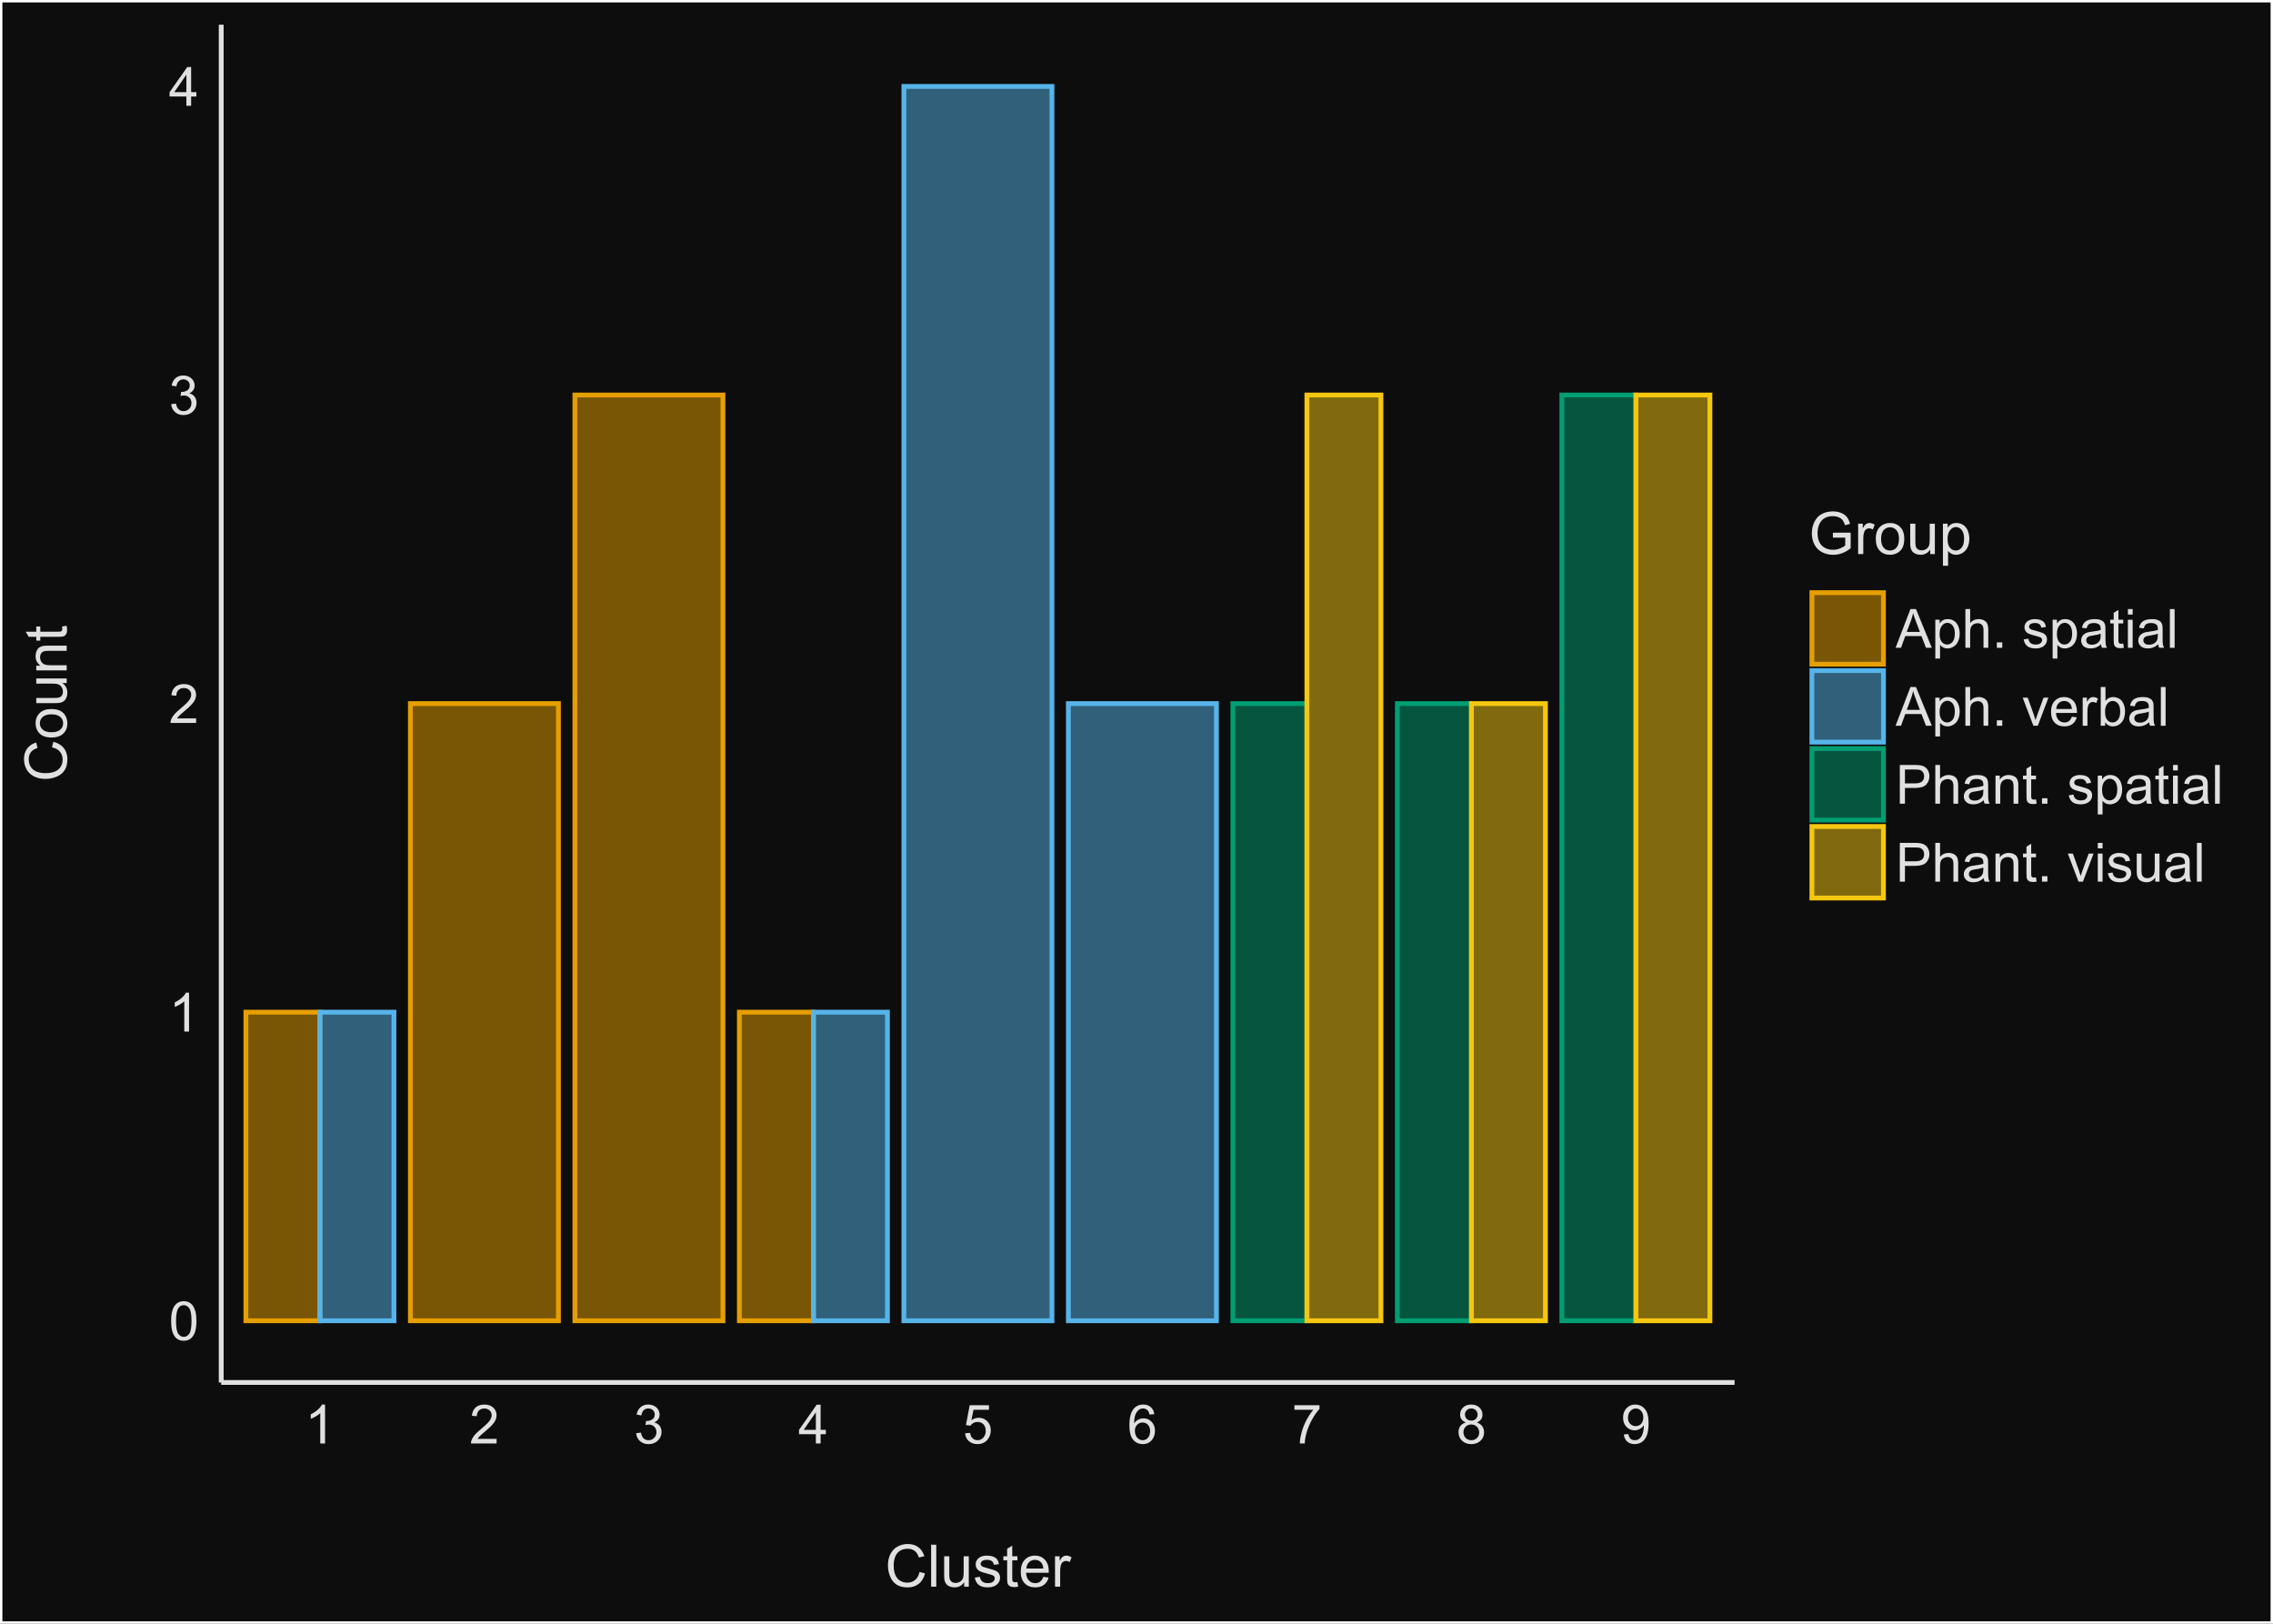 <?xml version="1.0" encoding="UTF-8"?>
<svg xmlns="http://www.w3.org/2000/svg" xmlns:xlink="http://www.w3.org/1999/xlink" width="504pt" height="360pt" viewBox="0 0 504 360" version="1.1">
<defs>
<g>
<symbol overflow="visible" id="glyph0-0">
<path style="stroke:none;" d="M 1.5 0 L 1.5 -7.5 L 7.5 -7.5 L 7.5 0 Z M 1.688 -0.188 L 7.312 -0.188 L 7.312 -7.312 L 1.688 -7.312 Z M 1.688 -0.188 "/>
</symbol>
<symbol overflow="visible" id="glyph0-1">
<path style="stroke:none;" d="M 0.5 -4.234 C 0.496 -5.246 0.602 -6.062 0.812 -6.688 C 1.02 -7.305 1.328 -7.785 1.742 -8.121 C 2.148 -8.457 2.668 -8.625 3.297 -8.625 C 3.758 -8.625 4.164 -8.531 4.512 -8.348 C 4.855 -8.16 5.141 -7.891 5.371 -7.543 C 5.594 -7.191 5.773 -6.766 5.906 -6.266 C 6.035 -5.762 6.098 -5.086 6.102 -4.234 C 6.098 -3.227 5.996 -2.414 5.789 -1.797 C 5.578 -1.176 5.266 -0.695 4.859 -0.359 C 4.445 -0.02 3.926 0.145 3.297 0.148 C 2.465 0.145 1.816 -0.148 1.348 -0.742 C 0.781 -1.457 0.496 -2.621 0.5 -4.234 Z M 1.582 -4.234 C 1.582 -2.824 1.746 -1.887 2.074 -1.418 C 2.402 -0.949 2.809 -0.715 3.297 -0.719 C 3.777 -0.715 4.184 -0.949 4.52 -1.422 C 4.848 -1.887 5.016 -2.824 5.016 -4.234 C 5.016 -5.648 4.848 -6.59 4.52 -7.055 C 4.184 -7.516 3.773 -7.746 3.289 -7.75 C 2.801 -7.746 2.414 -7.543 2.125 -7.137 C 1.762 -6.613 1.582 -5.645 1.582 -4.234 Z M 1.582 -4.234 "/>
</symbol>
<symbol overflow="visible" id="glyph0-2">
<path style="stroke:none;" d="M 4.469 0 L 3.414 0 L 3.414 -6.719 C 3.16 -6.477 2.828 -6.234 2.414 -5.996 C 2 -5.75 1.629 -5.57 1.305 -5.449 L 1.305 -6.469 C 1.895 -6.742 2.41 -7.078 2.852 -7.477 C 3.293 -7.871 3.605 -8.254 3.789 -8.625 L 4.469 -8.625 Z M 4.469 0 "/>
</symbol>
<symbol overflow="visible" id="glyph0-3">
<path style="stroke:none;" d="M 6.039 -1.016 L 6.039 0 L 0.363 0 C 0.355 -0.254 0.395 -0.496 0.484 -0.734 C 0.629 -1.117 0.859 -1.5 1.18 -1.875 C 1.492 -2.25 1.953 -2.684 2.562 -3.176 C 3.492 -3.941 4.125 -4.547 4.453 -4.992 C 4.781 -5.438 4.945 -5.859 4.945 -6.266 C 4.945 -6.68 4.793 -7.031 4.496 -7.32 C 4.191 -7.602 3.805 -7.746 3.328 -7.75 C 2.82 -7.746 2.414 -7.594 2.109 -7.293 C 1.805 -6.984 1.648 -6.562 1.648 -6.031 L 0.562 -6.141 C 0.633 -6.945 0.91 -7.559 1.398 -7.988 C 1.879 -8.41 2.531 -8.625 3.352 -8.625 C 4.172 -8.625 4.824 -8.395 5.309 -7.938 C 5.789 -7.48 6.027 -6.914 6.031 -6.242 C 6.027 -5.895 5.957 -5.559 5.82 -5.227 C 5.676 -4.891 5.441 -4.539 5.117 -4.176 C 4.789 -3.805 4.25 -3.301 3.492 -2.664 C 2.859 -2.129 2.453 -1.77 2.273 -1.582 C 2.094 -1.395 1.945 -1.203 1.828 -1.016 Z M 6.039 -1.016 "/>
</symbol>
<symbol overflow="visible" id="glyph0-4">
<path style="stroke:none;" d="M 0.504 -2.266 L 1.559 -2.406 C 1.68 -1.809 1.883 -1.379 2.176 -1.113 C 2.465 -0.848 2.82 -0.715 3.242 -0.719 C 3.734 -0.715 4.152 -0.887 4.496 -1.234 C 4.832 -1.574 5.004 -2 5.008 -2.516 C 5.004 -2.996 4.848 -3.395 4.535 -3.711 C 4.219 -4.023 3.816 -4.184 3.328 -4.184 C 3.129 -4.184 2.879 -4.145 2.586 -4.066 L 2.703 -4.992 C 2.766 -4.984 2.824 -4.98 2.871 -4.98 C 3.32 -4.98 3.723 -5.098 4.086 -5.332 C 4.441 -5.566 4.621 -5.926 4.625 -6.414 C 4.621 -6.801 4.492 -7.121 4.23 -7.375 C 3.965 -7.629 3.625 -7.758 3.219 -7.758 C 2.805 -7.758 2.465 -7.629 2.191 -7.371 C 1.918 -7.113 1.742 -6.727 1.664 -6.211 L 0.609 -6.398 C 0.738 -7.105 1.031 -7.652 1.488 -8.043 C 1.941 -8.43 2.508 -8.625 3.195 -8.625 C 3.66 -8.625 4.094 -8.523 4.488 -8.324 C 4.879 -8.121 5.18 -7.848 5.391 -7.5 C 5.602 -7.148 5.707 -6.777 5.707 -6.391 C 5.707 -6.02 5.605 -5.684 5.406 -5.379 C 5.207 -5.074 4.914 -4.832 4.523 -4.652 C 5.031 -4.535 5.426 -4.289 5.707 -3.922 C 5.988 -3.547 6.129 -3.086 6.129 -2.539 C 6.129 -1.785 5.855 -1.148 5.309 -0.629 C 4.762 -0.105 4.07 0.152 3.234 0.152 C 2.477 0.152 1.848 -0.07 1.355 -0.52 C 0.855 -0.969 0.574 -1.551 0.504 -2.266 Z M 0.504 -2.266 "/>
</symbol>
<symbol overflow="visible" id="glyph0-5">
<path style="stroke:none;" d="M 3.879 0 L 3.879 -2.055 L 0.152 -2.055 L 0.152 -3.023 L 4.07 -8.59 L 4.934 -8.59 L 4.934 -3.023 L 6.094 -3.023 L 6.094 -2.055 L 4.934 -2.055 L 4.934 0 Z M 3.879 -3.023 L 3.879 -6.898 L 1.188 -3.023 Z M 3.879 -3.023 "/>
</symbol>
<symbol overflow="visible" id="glyph0-6">
<path style="stroke:none;" d="M 0.5 -2.25 L 1.605 -2.344 C 1.684 -1.805 1.871 -1.398 2.176 -1.125 C 2.473 -0.852 2.836 -0.715 3.258 -0.719 C 3.766 -0.715 4.195 -0.906 4.547 -1.293 C 4.898 -1.672 5.074 -2.18 5.074 -2.82 C 5.074 -3.414 4.902 -3.891 4.566 -4.242 C 4.227 -4.59 3.785 -4.762 3.242 -4.766 C 2.898 -4.762 2.594 -4.684 2.32 -4.531 C 2.047 -4.375 1.832 -4.176 1.676 -3.93 L 0.688 -4.062 L 1.516 -8.473 L 5.789 -8.473 L 5.789 -7.465 L 2.359 -7.465 L 1.898 -5.156 C 2.414 -5.516 2.953 -5.695 3.523 -5.695 C 4.27 -5.695 4.902 -5.434 5.422 -4.914 C 5.934 -4.395 6.191 -3.727 6.195 -2.914 C 6.191 -2.133 5.965 -1.461 5.516 -0.898 C 4.961 -0.199 4.211 0.145 3.258 0.148 C 2.477 0.145 1.836 -0.07 1.344 -0.508 C 0.844 -0.941 0.562 -1.523 0.5 -2.25 Z M 0.5 -2.25 "/>
</symbol>
<symbol overflow="visible" id="glyph0-7">
<path style="stroke:none;" d="M 5.969 -6.484 L 4.922 -6.406 C 4.828 -6.812 4.695 -7.113 4.523 -7.305 C 4.234 -7.605 3.883 -7.758 3.469 -7.758 C 3.133 -7.758 2.836 -7.664 2.586 -7.477 C 2.25 -7.234 1.988 -6.879 1.797 -6.414 C 1.605 -5.949 1.508 -5.289 1.5 -4.43 C 1.754 -4.812 2.062 -5.098 2.434 -5.289 C 2.797 -5.473 3.184 -5.566 3.586 -5.57 C 4.289 -5.566 4.887 -5.309 5.383 -4.793 C 5.875 -4.277 6.121 -3.609 6.125 -2.789 C 6.121 -2.25 6.004 -1.746 5.773 -1.285 C 5.539 -0.82 5.223 -0.469 4.816 -0.223 C 4.41 0.023 3.949 0.145 3.434 0.148 C 2.555 0.145 1.836 -0.176 1.285 -0.82 C 0.727 -1.469 0.449 -2.535 0.453 -4.02 C 0.449 -5.676 0.758 -6.883 1.371 -7.641 C 1.902 -8.297 2.621 -8.625 3.531 -8.625 C 4.207 -8.625 4.762 -8.434 5.195 -8.055 C 5.625 -7.676 5.883 -7.152 5.969 -6.484 Z M 1.664 -2.781 C 1.664 -2.418 1.738 -2.07 1.895 -1.738 C 2.043 -1.406 2.262 -1.152 2.543 -0.98 C 2.82 -0.801 3.109 -0.715 3.414 -0.719 C 3.859 -0.715 4.242 -0.895 4.566 -1.258 C 4.883 -1.613 5.043 -2.102 5.047 -2.727 C 5.043 -3.316 4.887 -3.785 4.57 -4.129 C 4.25 -4.469 3.852 -4.641 3.375 -4.641 C 2.898 -4.641 2.492 -4.469 2.16 -4.129 C 1.828 -3.785 1.664 -3.336 1.664 -2.781 Z M 1.664 -2.781 "/>
</symbol>
<symbol overflow="visible" id="glyph0-8">
<path style="stroke:none;" d="M 0.57 -7.465 L 0.57 -8.477 L 6.129 -8.477 L 6.129 -7.656 C 5.582 -7.074 5.039 -6.301 4.5 -5.336 C 3.961 -4.371 3.547 -3.379 3.258 -2.359 C 3.047 -1.637 2.91 -0.852 2.852 0 L 1.77 0 C 1.781 -0.676 1.914 -1.492 2.168 -2.449 C 2.418 -3.402 2.781 -4.324 3.258 -5.215 C 3.734 -6.105 4.238 -6.855 4.773 -7.465 Z M 0.57 -7.465 "/>
</symbol>
<symbol overflow="visible" id="glyph0-9">
<path style="stroke:none;" d="M 2.121 -4.656 C 1.684 -4.816 1.359 -5.047 1.148 -5.344 C 0.938 -5.641 0.832 -5.996 0.832 -6.41 C 0.832 -7.035 1.055 -7.559 1.504 -7.984 C 1.953 -8.41 2.551 -8.625 3.297 -8.625 C 4.043 -8.625 4.648 -8.406 5.109 -7.973 C 5.566 -7.535 5.793 -7.004 5.797 -6.383 C 5.793 -5.977 5.688 -5.629 5.48 -5.34 C 5.27 -5.043 4.953 -4.816 4.531 -4.656 C 5.055 -4.48 5.457 -4.203 5.734 -3.824 C 6.008 -3.438 6.145 -2.98 6.148 -2.453 C 6.145 -1.715 5.887 -1.098 5.367 -0.602 C 4.844 -0.102 4.16 0.145 3.316 0.148 C 2.469 0.145 1.785 -0.102 1.266 -0.605 C 0.742 -1.105 0.48 -1.734 0.484 -2.484 C 0.48 -3.039 0.621 -3.504 0.91 -3.887 C 1.191 -4.262 1.598 -4.52 2.121 -4.656 Z M 1.91 -6.445 C 1.91 -6.039 2.039 -5.707 2.301 -5.449 C 2.562 -5.191 2.902 -5.062 3.32 -5.062 C 3.723 -5.062 4.055 -5.188 4.32 -5.445 C 4.578 -5.695 4.711 -6.012 4.711 -6.387 C 4.711 -6.773 4.574 -7.098 4.309 -7.363 C 4.035 -7.625 3.703 -7.758 3.312 -7.758 C 2.906 -7.758 2.574 -7.629 2.309 -7.371 C 2.043 -7.113 1.91 -6.805 1.91 -6.445 Z M 1.57 -2.477 C 1.57 -2.176 1.641 -1.887 1.785 -1.605 C 1.926 -1.324 2.137 -1.105 2.422 -0.949 C 2.699 -0.793 3.004 -0.715 3.328 -0.719 C 3.832 -0.715 4.246 -0.879 4.578 -1.207 C 4.902 -1.531 5.066 -1.941 5.07 -2.445 C 5.066 -2.945 4.898 -3.367 4.562 -3.703 C 4.223 -4.035 3.801 -4.199 3.293 -4.203 C 2.793 -4.199 2.379 -4.035 2.059 -3.711 C 1.73 -3.379 1.57 -2.969 1.57 -2.477 Z M 1.57 -2.477 "/>
</symbol>
<symbol overflow="visible" id="glyph0-10">
<path style="stroke:none;" d="M 0.656 -1.984 L 1.672 -2.078 C 1.75 -1.602 1.914 -1.258 2.16 -1.043 C 2.398 -0.824 2.711 -0.715 3.094 -0.719 C 3.414 -0.715 3.695 -0.789 3.945 -0.941 C 4.188 -1.086 4.391 -1.285 4.547 -1.535 C 4.703 -1.785 4.832 -2.121 4.938 -2.543 C 5.043 -2.965 5.098 -3.395 5.098 -3.832 C 5.098 -3.879 5.094 -3.949 5.094 -4.043 C 4.875 -3.707 4.586 -3.434 4.227 -3.227 C 3.859 -3.016 3.465 -2.91 3.039 -2.914 C 2.328 -2.91 1.727 -3.168 1.238 -3.688 C 0.742 -4.199 0.496 -4.879 0.5 -5.727 C 0.496 -6.594 0.754 -7.297 1.27 -7.828 C 1.781 -8.359 2.426 -8.625 3.199 -8.625 C 3.758 -8.625 4.266 -8.473 4.73 -8.172 C 5.191 -7.871 5.543 -7.441 5.785 -6.887 C 6.023 -6.328 6.145 -5.523 6.148 -4.469 C 6.145 -3.371 6.027 -2.496 5.789 -1.848 C 5.547 -1.195 5.191 -0.703 4.723 -0.363 C 4.254 -0.023 3.703 0.145 3.07 0.148 C 2.398 0.145 1.848 -0.039 1.422 -0.41 C 0.996 -0.785 0.742 -1.309 0.656 -1.984 Z M 4.977 -5.777 C 4.973 -6.383 4.812 -6.863 4.492 -7.219 C 4.168 -7.57 3.781 -7.746 3.328 -7.75 C 2.859 -7.746 2.449 -7.555 2.102 -7.176 C 1.754 -6.789 1.582 -6.293 1.582 -5.688 C 1.582 -5.137 1.746 -4.691 2.074 -4.355 C 2.402 -4.012 2.809 -3.844 3.297 -3.844 C 3.785 -3.844 4.188 -4.012 4.504 -4.355 C 4.816 -4.691 4.973 -5.168 4.977 -5.777 Z M 4.977 -5.777 "/>
</symbol>
<symbol overflow="visible" id="glyph0-11">
<path style="stroke:none;" d="M -0.016 0 L 3.281 -8.59 L 4.508 -8.59 L 8.023 0 L 6.727 0 L 5.727 -2.602 L 2.133 -2.602 L 1.188 0 Z M 2.461 -3.527 L 5.375 -3.527 L 4.477 -5.906 C 4.203 -6.629 4 -7.223 3.867 -7.688 C 3.758 -7.133 3.602 -6.586 3.406 -6.047 Z M 2.461 -3.527 "/>
</symbol>
<symbol overflow="visible" id="glyph0-12">
<path style="stroke:none;" d="M 0.789 2.383 L 0.789 -6.223 L 1.75 -6.223 L 1.75 -5.414 C 1.977 -5.73 2.234 -5.965 2.52 -6.125 C 2.801 -6.281 3.145 -6.363 3.555 -6.363 C 4.082 -6.363 4.551 -6.227 4.961 -5.953 C 5.363 -5.68 5.672 -5.293 5.883 -4.793 C 6.09 -4.293 6.191 -3.746 6.195 -3.156 C 6.191 -2.52 6.078 -1.945 5.852 -1.438 C 5.621 -0.922 5.289 -0.531 4.855 -0.266 C 4.418 0.008 3.961 0.141 3.48 0.141 C 3.129 0.141 2.812 0.066 2.535 -0.082 C 2.254 -0.23 2.023 -0.418 1.844 -0.645 L 1.844 2.383 Z M 1.746 -3.078 C 1.746 -2.273 1.906 -1.684 2.23 -1.301 C 2.555 -0.918 2.949 -0.727 3.41 -0.727 C 3.879 -0.727 4.277 -0.922 4.613 -1.32 C 4.945 -1.711 5.113 -2.328 5.117 -3.164 C 5.113 -3.953 4.949 -4.547 4.625 -4.945 C 4.297 -5.34 3.91 -5.535 3.457 -5.539 C 3.004 -5.535 2.605 -5.324 2.262 -4.906 C 1.918 -4.484 1.746 -3.875 1.746 -3.078 Z M 1.746 -3.078 "/>
</symbol>
<symbol overflow="visible" id="glyph0-13">
<path style="stroke:none;" d="M 0.789 0 L 0.789 -8.59 L 1.844 -8.59 L 1.844 -5.508 C 2.336 -6.078 2.957 -6.363 3.711 -6.363 C 4.164 -6.363 4.566 -6.27 4.91 -6.09 C 5.25 -5.906 5.492 -5.656 5.641 -5.34 C 5.785 -5.016 5.859 -4.551 5.859 -3.945 L 5.859 0 L 4.805 0 L 4.805 -3.945 C 4.805 -4.469 4.688 -4.852 4.461 -5.094 C 4.227 -5.328 3.906 -5.449 3.492 -5.453 C 3.18 -5.449 2.883 -5.367 2.609 -5.211 C 2.328 -5.047 2.133 -4.828 2.02 -4.551 C 1.898 -4.273 1.84 -3.891 1.844 -3.406 L 1.844 0 Z M 0.789 0 "/>
</symbol>
<symbol overflow="visible" id="glyph0-14">
<path style="stroke:none;" d="M 1.09 0 L 1.09 -1.203 L 2.289 -1.203 L 2.289 0 Z M 1.09 0 "/>
</symbol>
<symbol overflow="visible" id="glyph0-15">
<path style="stroke:none;" d=""/>
</symbol>
<symbol overflow="visible" id="glyph0-16">
<path style="stroke:none;" d="M 0.367 -1.859 L 1.414 -2.023 C 1.469 -1.602 1.633 -1.281 1.902 -1.059 C 2.168 -0.836 2.543 -0.727 3.023 -0.727 C 3.508 -0.727 3.867 -0.824 4.102 -1.023 C 4.336 -1.219 4.453 -1.449 4.453 -1.719 C 4.453 -1.953 4.348 -2.141 4.141 -2.281 C 3.996 -2.371 3.637 -2.492 3.062 -2.637 C 2.289 -2.832 1.754 -3 1.457 -3.145 C 1.156 -3.285 0.93 -3.48 0.777 -3.734 C 0.621 -3.984 0.543 -4.266 0.547 -4.57 C 0.543 -4.844 0.605 -5.098 0.734 -5.34 C 0.859 -5.574 1.035 -5.773 1.254 -5.93 C 1.418 -6.047 1.641 -6.148 1.926 -6.234 C 2.207 -6.32 2.512 -6.363 2.836 -6.363 C 3.324 -6.363 3.75 -6.293 4.121 -6.152 C 4.488 -6.012 4.762 -5.82 4.938 -5.578 C 5.113 -5.336 5.234 -5.016 5.305 -4.617 L 4.273 -4.477 C 4.223 -4.797 4.086 -5.047 3.863 -5.227 C 3.637 -5.406 3.32 -5.496 2.914 -5.496 C 2.426 -5.496 2.082 -5.414 1.875 -5.254 C 1.664 -5.094 1.559 -4.906 1.562 -4.695 C 1.559 -4.555 1.602 -4.434 1.695 -4.324 C 1.773 -4.211 1.91 -4.117 2.098 -4.043 C 2.203 -4.004 2.512 -3.914 3.031 -3.773 C 3.773 -3.574 4.293 -3.41 4.59 -3.285 C 4.879 -3.156 5.113 -2.973 5.285 -2.73 C 5.453 -2.488 5.535 -2.188 5.539 -1.828 C 5.535 -1.477 5.434 -1.145 5.23 -0.832 C 5.023 -0.52 4.727 -0.277 4.34 -0.113 C 3.953 0.059 3.516 0.141 3.031 0.141 C 2.219 0.141 1.602 -0.027 1.18 -0.363 C 0.754 -0.699 0.484 -1.195 0.367 -1.859 Z M 0.367 -1.859 "/>
</symbol>
<symbol overflow="visible" id="glyph0-17">
<path style="stroke:none;" d="M 4.852 -0.766 C 4.461 -0.434 4.082 -0.199 3.723 -0.062 C 3.355 0.074 2.969 0.141 2.562 0.141 C 1.875 0.141 1.352 -0.023 0.984 -0.359 C 0.617 -0.688 0.434 -1.117 0.434 -1.641 C 0.434 -1.945 0.5 -2.223 0.641 -2.473 C 0.777 -2.723 0.961 -2.926 1.188 -3.082 C 1.41 -3.234 1.664 -3.348 1.945 -3.43 C 2.152 -3.477 2.465 -3.531 2.883 -3.586 C 3.734 -3.688 4.359 -3.809 4.766 -3.949 C 4.766 -4.09 4.77 -4.18 4.77 -4.227 C 4.77 -4.648 4.668 -4.953 4.469 -5.133 C 4.199 -5.371 3.801 -5.488 3.27 -5.492 C 2.77 -5.488 2.402 -5.402 2.168 -5.23 C 1.934 -5.055 1.758 -4.746 1.648 -4.305 L 0.617 -4.445 C 0.707 -4.887 0.863 -5.242 1.078 -5.516 C 1.289 -5.781 1.598 -5.992 2.008 -6.141 C 2.41 -6.289 2.883 -6.363 3.422 -6.363 C 3.953 -6.363 4.383 -6.301 4.715 -6.176 C 5.047 -6.051 5.293 -5.891 5.449 -5.703 C 5.605 -5.512 5.715 -5.273 5.777 -4.984 C 5.809 -4.805 5.824 -4.48 5.828 -4.016 L 5.828 -2.609 C 5.824 -1.625 5.848 -1.004 5.895 -0.746 C 5.941 -0.484 6.031 -0.238 6.164 0 L 5.062 0 C 4.953 -0.219 4.883 -0.473 4.852 -0.766 Z M 4.766 -3.125 C 4.375 -2.965 3.801 -2.832 3.039 -2.727 C 2.605 -2.66 2.301 -2.59 2.121 -2.516 C 1.941 -2.434 1.801 -2.32 1.703 -2.172 C 1.605 -2.02 1.559 -1.852 1.559 -1.672 C 1.559 -1.387 1.664 -1.152 1.875 -0.969 C 2.086 -0.777 2.398 -0.684 2.812 -0.688 C 3.219 -0.684 3.578 -0.773 3.895 -0.953 C 4.211 -1.129 4.445 -1.371 4.594 -1.68 C 4.707 -1.918 4.762 -2.27 4.766 -2.734 Z M 4.766 -3.125 "/>
</symbol>
<symbol overflow="visible" id="glyph0-18">
<path style="stroke:none;" d="M 3.094 -0.945 L 3.246 -0.012 C 2.949 0.051 2.684 0.082 2.449 0.082 C 2.066 0.082 1.77 0.023 1.559 -0.098 C 1.348 -0.219 1.199 -0.379 1.113 -0.578 C 1.027 -0.773 0.984 -1.188 0.984 -1.82 L 0.984 -5.402 L 0.211 -5.402 L 0.211 -6.223 L 0.984 -6.223 L 0.984 -7.766 L 2.031 -8.398 L 2.031 -6.223 L 3.094 -6.223 L 3.094 -5.402 L 2.031 -5.402 L 2.031 -1.766 C 2.027 -1.461 2.047 -1.27 2.086 -1.184 C 2.125 -1.098 2.184 -1.027 2.27 -0.977 C 2.352 -0.926 2.473 -0.902 2.633 -0.902 C 2.742 -0.902 2.898 -0.914 3.094 -0.945 Z M 3.094 -0.945 "/>
</symbol>
<symbol overflow="visible" id="glyph0-19">
<path style="stroke:none;" d="M 0.797 -7.375 L 0.797 -8.59 L 1.852 -8.59 L 1.852 -7.375 Z M 0.797 0 L 0.797 -6.223 L 1.852 -6.223 L 1.852 0 Z M 0.797 0 "/>
</symbol>
<symbol overflow="visible" id="glyph0-20">
<path style="stroke:none;" d="M 0.766 0 L 0.766 -8.59 L 1.82 -8.59 L 1.82 0 Z M 0.766 0 "/>
</symbol>
<symbol overflow="visible" id="glyph0-21">
<path style="stroke:none;" d="M 2.52 0 L 0.152 -6.223 L 1.266 -6.223 L 2.602 -2.496 C 2.746 -2.09 2.879 -1.672 3 -1.242 C 3.094 -1.57 3.223 -1.965 3.391 -2.426 L 4.773 -6.223 L 5.859 -6.223 L 3.504 0 Z M 2.52 0 "/>
</symbol>
<symbol overflow="visible" id="glyph0-22">
<path style="stroke:none;" d="M 5.051 -2.004 L 6.141 -1.867 C 5.969 -1.23 5.648 -0.738 5.184 -0.387 C 4.719 -0.035 4.125 0.141 3.406 0.141 C 2.492 0.141 1.77 -0.137 1.238 -0.699 C 0.699 -1.254 0.434 -2.043 0.438 -3.059 C 0.434 -4.105 0.703 -4.918 1.246 -5.496 C 1.781 -6.074 2.48 -6.363 3.344 -6.363 C 4.176 -6.363 4.855 -6.078 5.383 -5.512 C 5.91 -4.945 6.176 -4.148 6.176 -3.125 C 6.176 -3.059 6.172 -2.965 6.172 -2.844 L 1.531 -2.844 C 1.562 -2.156 1.758 -1.633 2.109 -1.27 C 2.457 -0.906 2.891 -0.727 3.41 -0.727 C 3.797 -0.727 4.125 -0.828 4.402 -1.031 C 4.672 -1.234 4.891 -1.559 5.051 -2.004 Z M 1.586 -3.711 L 5.062 -3.711 C 5.016 -4.227 4.883 -4.621 4.664 -4.887 C 4.328 -5.293 3.891 -5.496 3.359 -5.496 C 2.871 -5.496 2.465 -5.332 2.137 -5.008 C 1.805 -4.684 1.621 -4.25 1.586 -3.711 Z M 1.586 -3.711 "/>
</symbol>
<symbol overflow="visible" id="glyph0-23">
<path style="stroke:none;" d="M 0.781 0 L 0.781 -6.223 L 1.727 -6.223 L 1.727 -5.281 C 1.969 -5.719 2.191 -6.012 2.398 -6.152 C 2.602 -6.293 2.828 -6.363 3.078 -6.363 C 3.43 -6.363 3.793 -6.25 4.16 -6.023 L 3.797 -5.047 C 3.539 -5.195 3.281 -5.273 3.023 -5.273 C 2.793 -5.273 2.586 -5.203 2.402 -5.066 C 2.215 -4.926 2.082 -4.734 2.008 -4.488 C 1.891 -4.113 1.832 -3.703 1.836 -3.258 L 1.836 0 Z M 0.781 0 "/>
</symbol>
<symbol overflow="visible" id="glyph0-24">
<path style="stroke:none;" d="M 1.766 0 L 0.785 0 L 0.785 -8.59 L 1.84 -8.59 L 1.84 -5.523 C 2.285 -6.082 2.852 -6.363 3.547 -6.363 C 3.922 -6.363 4.285 -6.285 4.629 -6.129 C 4.973 -5.973 5.254 -5.754 5.473 -5.48 C 5.691 -5.199 5.863 -4.863 5.992 -4.469 C 6.113 -4.074 6.176 -3.652 6.18 -3.203 C 6.176 -2.137 5.914 -1.312 5.391 -0.73 C 4.863 -0.148 4.23 0.141 3.492 0.141 C 2.758 0.141 2.18 -0.164 1.766 -0.781 Z M 1.75 -3.156 C 1.746 -2.41 1.848 -1.871 2.055 -1.539 C 2.387 -0.996 2.836 -0.727 3.406 -0.727 C 3.859 -0.727 4.258 -0.926 4.598 -1.328 C 4.93 -1.727 5.098 -2.324 5.102 -3.117 C 5.098 -3.93 4.938 -4.527 4.617 -4.914 C 4.297 -5.301 3.906 -5.496 3.453 -5.496 C 2.984 -5.496 2.586 -5.293 2.254 -4.895 C 1.914 -4.492 1.746 -3.914 1.75 -3.156 Z M 1.75 -3.156 "/>
</symbol>
<symbol overflow="visible" id="glyph0-25">
<path style="stroke:none;" d="M 0.926 0 L 0.926 -8.59 L 4.164 -8.59 C 4.734 -8.59 5.172 -8.562 5.473 -8.508 C 5.895 -8.438 6.246 -8.301 6.531 -8.105 C 6.816 -7.906 7.047 -7.633 7.223 -7.277 C 7.395 -6.918 7.48 -6.527 7.484 -6.105 C 7.48 -5.371 7.25 -4.75 6.785 -4.25 C 6.316 -3.742 5.477 -3.492 4.266 -3.492 L 2.062 -3.492 L 2.062 0 Z M 2.062 -4.508 L 4.281 -4.508 C 5.012 -4.504 5.535 -4.641 5.848 -4.918 C 6.156 -5.188 6.309 -5.574 6.312 -6.07 C 6.309 -6.43 6.219 -6.734 6.039 -6.992 C 5.855 -7.242 5.617 -7.414 5.32 -7.5 C 5.125 -7.551 4.77 -7.574 4.258 -7.578 L 2.062 -7.578 Z M 2.062 -4.508 "/>
</symbol>
<symbol overflow="visible" id="glyph0-26">
<path style="stroke:none;" d="M 0.789 0 L 0.789 -6.223 L 1.742 -6.223 L 1.742 -5.336 C 2.195 -6.02 2.855 -6.363 3.719 -6.363 C 4.09 -6.363 4.434 -6.293 4.754 -6.16 C 5.066 -6.023 5.305 -5.848 5.461 -5.633 C 5.617 -5.41 5.727 -5.152 5.789 -4.852 C 5.828 -4.656 5.848 -4.312 5.848 -3.828 L 5.848 0 L 4.793 0 L 4.793 -3.785 C 4.793 -4.215 4.75 -4.535 4.668 -4.75 C 4.586 -4.961 4.441 -5.129 4.234 -5.258 C 4.023 -5.383 3.777 -5.449 3.5 -5.449 C 3.047 -5.449 2.66 -5.305 2.332 -5.02 C 2.004 -4.734 1.84 -4.195 1.844 -3.398 L 1.844 0 Z M 0.789 0 "/>
</symbol>
<symbol overflow="visible" id="glyph0-27">
<path style="stroke:none;" d="M 4.867 0 L 4.867 -0.914 C 4.379 -0.211 3.723 0.141 2.895 0.141 C 2.527 0.141 2.184 0.07 1.867 -0.07 C 1.547 -0.211 1.309 -0.387 1.156 -0.602 C 1 -0.812 0.895 -1.074 0.832 -1.383 C 0.785 -1.59 0.762 -1.918 0.766 -2.367 L 0.766 -6.223 L 1.82 -6.223 L 1.82 -2.773 C 1.816 -2.219 1.84 -1.848 1.887 -1.656 C 1.949 -1.379 2.09 -1.16 2.309 -1.004 C 2.523 -0.84 2.789 -0.762 3.105 -0.766 C 3.418 -0.762 3.715 -0.844 3.996 -1.008 C 4.273 -1.172 4.469 -1.391 4.586 -1.672 C 4.699 -1.949 4.758 -2.355 4.758 -2.891 L 4.758 -6.223 L 5.812 -6.223 L 5.812 0 Z M 4.867 0 "/>
</symbol>
<symbol overflow="visible" id="glyph1-0">
<path style="stroke:none;" d="M 1.625 0 L 1.625 -8.125 L 8.125 -8.125 L 8.125 0 Z M 1.828 -0.203 L 7.922 -0.203 L 7.922 -7.922 L 1.828 -7.922 Z M 1.828 -0.203 "/>
</symbol>
<symbol overflow="visible" id="glyph1-1">
<path style="stroke:none;" d="M 7.641 -3.262 L 8.875 -2.953 C 8.613 -1.938 8.148 -1.164 7.48 -0.637 C 6.809 -0.105 5.988 0.156 5.02 0.16 C 4.016 0.156 3.199 -0.043 2.574 -0.453 C 1.941 -0.859 1.465 -1.453 1.141 -2.227 C 0.809 -3 0.645 -3.832 0.648 -4.723 C 0.645 -5.691 0.828 -6.535 1.203 -7.258 C 1.57 -7.977 2.098 -8.523 2.781 -8.902 C 3.465 -9.273 4.219 -9.461 5.039 -9.465 C 5.969 -9.461 6.75 -9.227 7.387 -8.754 C 8.02 -8.277 8.461 -7.609 8.715 -6.754 L 7.504 -6.469 C 7.285 -7.145 6.973 -7.637 6.562 -7.945 C 6.152 -8.254 5.637 -8.406 5.016 -8.41 C 4.297 -8.406 3.695 -8.234 3.219 -7.895 C 2.734 -7.551 2.398 -7.094 2.207 -6.516 C 2.012 -5.938 1.914 -5.34 1.918 -4.73 C 1.914 -3.934 2.031 -3.242 2.262 -2.656 C 2.492 -2.062 2.852 -1.621 3.34 -1.332 C 3.824 -1.035 4.348 -0.891 4.918 -0.895 C 5.605 -0.891 6.191 -1.09 6.672 -1.492 C 7.148 -1.887 7.473 -2.477 7.641 -3.262 Z M 7.641 -3.262 "/>
</symbol>
<symbol overflow="visible" id="glyph1-2">
<path style="stroke:none;" d="M 0.832 0 L 0.832 -9.305 L 1.973 -9.305 L 1.973 0 Z M 0.832 0 "/>
</symbol>
<symbol overflow="visible" id="glyph1-3">
<path style="stroke:none;" d="M 5.273 0 L 5.273 -0.992 C 4.75 -0.227 4.035 0.152 3.137 0.152 C 2.734 0.152 2.363 0.078 2.02 -0.074 C 1.672 -0.227 1.418 -0.418 1.254 -0.648 C 1.086 -0.879 0.969 -1.164 0.902 -1.5 C 0.855 -1.723 0.832 -2.074 0.832 -2.562 L 0.832 -6.742 L 1.973 -6.742 L 1.973 -3.004 C 1.969 -2.406 1.992 -2.004 2.043 -1.797 C 2.113 -1.492 2.266 -1.254 2.5 -1.086 C 2.73 -0.914 3.02 -0.832 3.363 -0.832 C 3.707 -0.832 4.027 -0.918 4.328 -1.094 C 4.629 -1.27 4.844 -1.508 4.969 -1.812 C 5.094 -2.109 5.156 -2.551 5.156 -3.129 L 5.156 -6.742 L 6.297 -6.742 L 6.297 0 Z M 5.273 0 "/>
</symbol>
<symbol overflow="visible" id="glyph1-4">
<path style="stroke:none;" d="M 0.398 -2.012 L 1.531 -2.191 C 1.59 -1.738 1.766 -1.391 2.059 -1.148 C 2.348 -0.906 2.754 -0.785 3.273 -0.789 C 3.797 -0.785 4.188 -0.891 4.441 -1.109 C 4.695 -1.32 4.82 -1.57 4.824 -1.859 C 4.82 -2.113 4.711 -2.316 4.488 -2.469 C 4.332 -2.566 3.941 -2.695 3.32 -2.855 C 2.48 -3.062 1.898 -3.246 1.578 -3.402 C 1.25 -3.555 1.004 -3.77 0.84 -4.047 C 0.668 -4.316 0.586 -4.617 0.59 -4.953 C 0.586 -5.25 0.656 -5.527 0.797 -5.785 C 0.934 -6.039 1.121 -6.254 1.359 -6.422 C 1.535 -6.555 1.777 -6.664 2.086 -6.758 C 2.391 -6.844 2.719 -6.891 3.07 -6.895 C 3.602 -6.891 4.066 -6.812 4.465 -6.664 C 4.863 -6.508 5.156 -6.305 5.352 -6.047 C 5.539 -5.785 5.672 -5.434 5.746 -5 L 4.629 -4.852 C 4.574 -5.195 4.426 -5.465 4.184 -5.66 C 3.941 -5.855 3.598 -5.953 3.156 -5.953 C 2.629 -5.953 2.254 -5.863 2.031 -5.691 C 1.805 -5.516 1.691 -5.316 1.695 -5.086 C 1.691 -4.938 1.738 -4.801 1.836 -4.684 C 1.922 -4.559 2.07 -4.457 2.273 -4.379 C 2.387 -4.332 2.723 -4.234 3.281 -4.086 C 4.086 -3.867 4.648 -3.691 4.973 -3.559 C 5.289 -3.418 5.539 -3.219 5.727 -2.957 C 5.906 -2.691 6 -2.367 6 -1.98 C 6 -1.598 5.887 -1.238 5.664 -0.902 C 5.441 -0.566 5.121 -0.305 4.703 -0.121 C 4.281 0.062 3.809 0.152 3.281 0.152 C 2.406 0.152 1.738 -0.027 1.277 -0.391 C 0.816 -0.754 0.523 -1.293 0.398 -2.012 Z M 0.398 -2.012 "/>
</symbol>
<symbol overflow="visible" id="glyph1-5">
<path style="stroke:none;" d="M 3.352 -1.023 L 3.516 -0.012 C 3.195 0.055 2.906 0.086 2.652 0.09 C 2.234 0.086 1.914 0.023 1.688 -0.105 C 1.457 -0.238 1.293 -0.41 1.203 -0.625 C 1.109 -0.836 1.066 -1.285 1.066 -1.973 L 1.066 -5.852 L 0.227 -5.852 L 0.227 -6.742 L 1.066 -6.742 L 1.066 -8.41 L 2.203 -9.098 L 2.203 -6.742 L 3.352 -6.742 L 3.352 -5.852 L 2.203 -5.852 L 2.203 -1.91 C 2.203 -1.582 2.223 -1.371 2.262 -1.281 C 2.301 -1.184 2.367 -1.109 2.461 -1.059 C 2.551 -1 2.68 -0.973 2.852 -0.977 C 2.973 -0.973 3.141 -0.988 3.352 -1.023 Z M 3.352 -1.023 "/>
</symbol>
<symbol overflow="visible" id="glyph1-6">
<path style="stroke:none;" d="M 5.473 -2.172 L 6.652 -2.023 C 6.465 -1.332 6.121 -0.797 5.617 -0.418 C 5.113 -0.035 4.469 0.152 3.688 0.152 C 2.699 0.152 1.918 -0.148 1.344 -0.758 C 0.762 -1.359 0.473 -2.211 0.477 -3.312 C 0.473 -4.445 0.766 -5.328 1.352 -5.953 C 1.934 -6.578 2.691 -6.891 3.625 -6.895 C 4.523 -6.891 5.258 -6.582 5.832 -5.973 C 6.402 -5.355 6.691 -4.492 6.691 -3.383 C 6.691 -3.312 6.688 -3.211 6.684 -3.078 L 1.656 -3.078 C 1.695 -2.336 1.906 -1.77 2.285 -1.379 C 2.66 -0.98 3.129 -0.785 3.695 -0.789 C 4.113 -0.785 4.469 -0.895 4.766 -1.117 C 5.059 -1.332 5.297 -1.684 5.473 -2.172 Z M 1.719 -4.02 L 5.484 -4.02 C 5.43 -4.582 5.285 -5.004 5.055 -5.293 C 4.688 -5.73 4.215 -5.953 3.637 -5.953 C 3.109 -5.953 2.668 -5.777 2.312 -5.426 C 1.953 -5.074 1.754 -4.605 1.719 -4.02 Z M 1.719 -4.02 "/>
</symbol>
<symbol overflow="visible" id="glyph1-7">
<path style="stroke:none;" d="M 0.844 0 L 0.844 -6.742 L 1.871 -6.742 L 1.871 -5.719 C 2.129 -6.195 2.371 -6.508 2.598 -6.664 C 2.816 -6.812 3.062 -6.891 3.332 -6.895 C 3.715 -6.891 4.105 -6.766 4.508 -6.523 L 4.113 -5.465 C 3.832 -5.625 3.551 -5.707 3.273 -5.711 C 3.023 -5.707 2.801 -5.633 2.602 -5.484 C 2.402 -5.336 2.258 -5.129 2.176 -4.863 C 2.047 -4.457 1.984 -4.012 1.988 -3.531 L 1.988 0 Z M 0.844 0 "/>
</symbol>
<symbol overflow="visible" id="glyph1-8">
<path style="stroke:none;" d="M 5.359 -3.648 L 5.359 -4.742 L 9.301 -4.75 L 9.301 -1.297 C 8.691 -0.809 8.066 -0.445 7.426 -0.203 C 6.777 0.039 6.117 0.156 5.445 0.16 C 4.527 0.156 3.699 -0.035 2.953 -0.426 C 2.207 -0.816 1.641 -1.383 1.262 -2.125 C 0.879 -2.863 0.691 -3.691 0.691 -4.609 C 0.691 -5.512 0.879 -6.355 1.258 -7.145 C 1.637 -7.926 2.184 -8.508 2.895 -8.891 C 3.605 -9.27 4.422 -9.461 5.352 -9.465 C 6.02 -9.461 6.629 -9.352 7.176 -9.137 C 7.719 -8.918 8.145 -8.617 8.453 -8.227 C 8.762 -7.836 8.996 -7.328 9.16 -6.703 L 8.047 -6.398 C 7.906 -6.871 7.734 -7.242 7.527 -7.516 C 7.32 -7.785 7.023 -8 6.641 -8.164 C 6.25 -8.324 5.824 -8.406 5.359 -8.41 C 4.793 -8.406 4.305 -8.32 3.895 -8.152 C 3.484 -7.98 3.152 -7.758 2.902 -7.477 C 2.648 -7.195 2.453 -6.887 2.316 -6.559 C 2.074 -5.98 1.957 -5.355 1.961 -4.684 C 1.957 -3.852 2.102 -3.16 2.391 -2.602 C 2.676 -2.043 3.09 -1.629 3.637 -1.359 C 4.18 -1.086 4.758 -0.949 5.375 -0.953 C 5.906 -0.949 6.43 -1.051 6.938 -1.258 C 7.445 -1.461 7.828 -1.68 8.094 -1.918 L 8.094 -3.648 Z M 5.359 -3.648 "/>
</symbol>
<symbol overflow="visible" id="glyph1-9">
<path style="stroke:none;" d="M 0.43 -3.371 C 0.426 -4.613 0.773 -5.539 1.473 -6.145 C 2.051 -6.641 2.758 -6.891 3.594 -6.895 C 4.516 -6.891 5.273 -6.586 5.863 -5.98 C 6.449 -5.371 6.742 -4.531 6.746 -3.465 C 6.742 -2.594 6.613 -1.914 6.355 -1.418 C 6.094 -0.918 5.715 -0.531 5.223 -0.258 C 4.723 0.016 4.18 0.152 3.594 0.152 C 2.645 0.152 1.883 -0.148 1.301 -0.754 C 0.719 -1.359 0.426 -2.23 0.43 -3.371 Z M 1.605 -3.371 C 1.605 -2.504 1.793 -1.859 2.168 -1.43 C 2.543 -1 3.016 -0.785 3.594 -0.789 C 4.156 -0.785 4.629 -1 5.008 -1.434 C 5.383 -1.863 5.57 -2.523 5.574 -3.41 C 5.57 -4.242 5.383 -4.871 5.004 -5.305 C 4.625 -5.73 4.152 -5.945 3.594 -5.949 C 3.016 -5.945 2.543 -5.73 2.168 -5.305 C 1.793 -4.875 1.605 -4.23 1.605 -3.371 Z M 1.605 -3.371 "/>
</symbol>
<symbol overflow="visible" id="glyph1-10">
<path style="stroke:none;" d="M 0.855 2.582 L 0.855 -6.742 L 1.898 -6.742 L 1.898 -5.867 C 2.141 -6.203 2.414 -6.461 2.727 -6.637 C 3.031 -6.805 3.406 -6.891 3.852 -6.895 C 4.422 -6.891 4.93 -6.742 5.375 -6.449 C 5.812 -6.148 6.145 -5.73 6.371 -5.195 C 6.594 -4.652 6.707 -4.062 6.711 -3.422 C 6.707 -2.73 6.586 -2.109 6.34 -1.559 C 6.09 -1.004 5.727 -0.578 5.258 -0.289 C 4.781 0.008 4.285 0.152 3.77 0.152 C 3.387 0.152 3.047 0.074 2.746 -0.086 C 2.441 -0.246 2.191 -0.449 2 -0.699 L 2 2.582 Z M 1.891 -3.332 C 1.887 -2.461 2.062 -1.82 2.418 -1.41 C 2.766 -0.992 3.191 -0.785 3.695 -0.789 C 4.199 -0.785 4.633 -1 5 -1.43 C 5.359 -1.859 5.543 -2.523 5.543 -3.43 C 5.543 -4.281 5.363 -4.926 5.012 -5.355 C 4.652 -5.785 4.23 -6 3.746 -6 C 3.254 -6 2.824 -5.77 2.453 -5.316 C 2.074 -4.855 1.887 -4.195 1.891 -3.332 Z M 1.891 -3.332 "/>
</symbol>
<symbol overflow="visible" id="glyph2-0">
<path style="stroke:none;" d="M 0 -1.625 L -8.125 -1.625 L -8.125 -8.125 L 0 -8.125 Z M -0.203 -1.828 L -0.203 -7.922 L -7.922 -7.922 L -7.922 -1.828 Z M -0.203 -1.828 "/>
</symbol>
<symbol overflow="visible" id="glyph2-1">
<path style="stroke:none;" d="M -3.262 -7.641 L -2.953 -8.875 C -1.938 -8.613 -1.164 -8.148 -0.637 -7.48 C -0.105 -6.809 0.156 -5.988 0.16 -5.02 C 0.156 -4.016 -0.043 -3.199 -0.453 -2.574 C -0.859 -1.941 -1.453 -1.465 -2.227 -1.141 C -3 -0.809 -3.832 -0.645 -4.723 -0.648 C -5.691 -0.645 -6.535 -0.828 -7.258 -1.203 C -7.977 -1.57 -8.523 -2.098 -8.902 -2.781 C -9.273 -3.465 -9.461 -4.219 -9.465 -5.039 C -9.461 -5.969 -9.227 -6.75 -8.754 -7.387 C -8.277 -8.02 -7.609 -8.461 -6.754 -8.715 L -6.469 -7.504 C -7.145 -7.285 -7.637 -6.973 -7.945 -6.562 C -8.254 -6.152 -8.406 -5.637 -8.41 -5.016 C -8.406 -4.297 -8.234 -3.695 -7.895 -3.219 C -7.551 -2.734 -7.094 -2.398 -6.516 -2.207 C -5.938 -2.012 -5.34 -1.914 -4.73 -1.918 C -3.934 -1.914 -3.242 -2.031 -2.656 -2.262 C -2.062 -2.492 -1.621 -2.852 -1.332 -3.34 C -1.035 -3.824 -0.891 -4.348 -0.895 -4.918 C -0.891 -5.605 -1.09 -6.191 -1.492 -6.672 C -1.887 -7.148 -2.477 -7.473 -3.262 -7.641 Z M -3.262 -7.641 "/>
</symbol>
<symbol overflow="visible" id="glyph2-2">
<path style="stroke:none;" d="M -3.371 -0.434 C -4.613 -0.434 -5.539 -0.777 -6.145 -1.473 C -6.641 -2.051 -6.891 -2.758 -6.895 -3.594 C -6.891 -4.516 -6.586 -5.273 -5.98 -5.863 C -5.371 -6.449 -4.531 -6.742 -3.465 -6.746 C -2.594 -6.742 -1.914 -6.613 -1.418 -6.355 C -0.918 -6.094 -0.531 -5.715 -0.258 -5.223 C 0.016 -4.723 0.152 -4.18 0.152 -3.594 C 0.152 -2.645 -0.148 -1.883 -0.754 -1.305 C -1.359 -0.723 -2.23 -0.434 -3.371 -0.434 Z M -3.371 -1.605 C -2.504 -1.605 -1.859 -1.793 -1.43 -2.168 C -1 -2.543 -0.785 -3.016 -0.785 -3.594 C -0.785 -4.156 -1 -4.629 -1.434 -5.008 C -1.863 -5.383 -2.523 -5.57 -3.41 -5.574 C -4.242 -5.57 -4.871 -5.383 -5.305 -5.004 C -5.73 -4.625 -5.945 -4.152 -5.949 -3.594 C -5.945 -3.016 -5.73 -2.543 -5.305 -2.168 C -4.875 -1.793 -4.23 -1.605 -3.371 -1.605 Z M -3.371 -1.605 "/>
</symbol>
<symbol overflow="visible" id="glyph2-3">
<path style="stroke:none;" d="M 0 -5.273 L -0.988 -5.273 C -0.227 -4.75 0.152 -4.035 0.152 -3.137 C 0.152 -2.734 0.078 -2.363 -0.074 -2.02 C -0.227 -1.672 -0.418 -1.418 -0.648 -1.254 C -0.879 -1.086 -1.164 -0.969 -1.5 -0.902 C -1.723 -0.855 -2.074 -0.832 -2.562 -0.832 L -6.742 -0.832 L -6.742 -1.973 L -3.004 -1.973 C -2.406 -1.969 -2.004 -1.992 -1.797 -2.043 C -1.492 -2.113 -1.254 -2.266 -1.086 -2.5 C -0.914 -2.73 -0.832 -3.02 -0.832 -3.363 C -0.832 -3.707 -0.918 -4.027 -1.094 -4.328 C -1.27 -4.629 -1.508 -4.844 -1.812 -4.969 C -2.109 -5.094 -2.551 -5.156 -3.129 -5.156 L -6.742 -5.156 L -6.742 -6.297 L 0 -6.297 Z M 0 -5.273 "/>
</symbol>
<symbol overflow="visible" id="glyph2-4">
<path style="stroke:none;" d="M 0 -0.855 L -6.742 -0.855 L -6.742 -1.887 L -5.781 -1.887 C -6.52 -2.379 -6.891 -3.094 -6.895 -4.031 C -6.891 -4.438 -6.816 -4.809 -6.676 -5.152 C -6.527 -5.488 -6.336 -5.746 -6.102 -5.918 C -5.859 -6.086 -5.578 -6.203 -5.258 -6.273 C -5.039 -6.312 -4.668 -6.332 -4.145 -6.336 L 0 -6.336 L 0 -5.191 L -4.102 -5.191 C -4.562 -5.191 -4.91 -5.145 -5.145 -5.059 C -5.375 -4.965 -5.559 -4.809 -5.695 -4.586 C -5.832 -4.355 -5.898 -4.09 -5.902 -3.789 C -5.898 -3.301 -5.746 -2.879 -5.438 -2.527 C -5.129 -2.172 -4.543 -1.996 -3.68 -2 L 0 -2 Z M 0 -0.855 "/>
</symbol>
<symbol overflow="visible" id="glyph2-5">
<path style="stroke:none;" d="M -1.023 -3.352 L -0.012 -3.516 C 0.055 -3.195 0.086 -2.906 0.09 -2.652 C 0.086 -2.234 0.023 -1.914 -0.105 -1.688 C -0.238 -1.457 -0.41 -1.293 -0.625 -1.203 C -0.836 -1.109 -1.285 -1.066 -1.973 -1.066 L -5.852 -1.066 L -5.852 -0.23 L -6.742 -0.23 L -6.742 -1.066 L -8.41 -1.066 L -9.098 -2.203 L -6.742 -2.203 L -6.742 -3.352 L -5.852 -3.352 L -5.852 -2.203 L -1.91 -2.203 C -1.582 -2.203 -1.371 -2.223 -1.281 -2.262 C -1.184 -2.301 -1.109 -2.367 -1.059 -2.461 C -1 -2.551 -0.973 -2.68 -0.977 -2.852 C -0.973 -2.973 -0.988 -3.141 -1.023 -3.352 Z M -1.023 -3.352 "/>
</symbol>
</g>
<clipPath id="clip1">
  <path d="M 49.051 5.48 L 384.613 5.48 L 384.613 306.508 L 49.051 306.508 Z M 49.051 5.48 "/>
</clipPath>
</defs>
<g id="surface94">
<rect x="0" y="0" width="504" height="360" style="fill:rgb(100%,100%,100%);fill-opacity:1;stroke:none;"/>
<rect x="0" y="0" width="504" height="360" style="fill:rgb(5.098%,5.098%,5.098%);fill-opacity:1;stroke:none;"/>
<path style="fill:none;stroke-width:1.067;stroke-linecap:round;stroke-linejoin:round;stroke:rgb(100%,100%,100%);stroke-opacity:1;stroke-miterlimit:10;" d="M 0 360 L 504 360 L 504 0 L 0 0 Z M 0 360 "/>
<g clip-path="url(#clip1)" clip-rule="nonzero">
<path style=" stroke:none;fill-rule:nonzero;fill:rgb(5.098%,5.098%,5.098%);fill-opacity:1;" d="M 49.051 306.508 L 384.613 306.508 L 384.613 5.48 L 49.051 5.48 Z M 49.051 306.508 "/>
</g>
<path style="fill-rule:nonzero;fill:rgb(90.196%,62.353%,0%);fill-opacity:0.502;stroke-width:1.067;stroke-linecap:butt;stroke-linejoin:miter;stroke:rgb(90.196%,62.353%,0%);stroke-opacity:1;stroke-miterlimit:10;" d="M 54.523 292.824 L 70.938 292.824 L 70.938 224.41 L 54.523 224.41 Z M 54.523 292.824 "/>
<path style="fill-rule:nonzero;fill:rgb(33.725%,70.588%,91.373%);fill-opacity:0.502;stroke-width:1.067;stroke-linecap:butt;stroke-linejoin:miter;stroke:rgb(33.725%,70.588%,91.373%);stroke-opacity:1;stroke-miterlimit:10;" d="M 70.938 292.824 L 87.352 292.824 L 87.352 224.41 L 70.938 224.41 Z M 70.938 292.824 "/>
<path style="fill-rule:nonzero;fill:rgb(90.196%,62.353%,0%);fill-opacity:0.502;stroke-width:1.067;stroke-linecap:butt;stroke-linejoin:miter;stroke:rgb(90.196%,62.353%,0%);stroke-opacity:1;stroke-miterlimit:10;" d="M 90.996 292.824 L 123.824 292.824 L 123.824 155.992 L 90.996 155.992 Z M 90.996 292.824 "/>
<path style="fill-rule:nonzero;fill:rgb(90.196%,62.353%,0%);fill-opacity:0.502;stroke-width:1.067;stroke-linecap:butt;stroke-linejoin:miter;stroke:rgb(90.196%,62.353%,0%);stroke-opacity:1;stroke-miterlimit:10;" d="M 127.473 292.824 L 160.301 292.824 L 160.301 87.578 L 127.473 87.578 Z M 127.473 292.824 "/>
<path style="fill-rule:nonzero;fill:rgb(90.196%,62.353%,0%);fill-opacity:0.502;stroke-width:1.067;stroke-linecap:butt;stroke-linejoin:miter;stroke:rgb(90.196%,62.353%,0%);stroke-opacity:1;stroke-miterlimit:10;" d="M 163.945 292.824 L 180.359 292.824 L 180.359 224.41 L 163.945 224.41 Z M 163.945 292.824 "/>
<path style="fill-rule:nonzero;fill:rgb(33.725%,70.588%,91.373%);fill-opacity:0.502;stroke-width:1.067;stroke-linecap:butt;stroke-linejoin:miter;stroke:rgb(33.725%,70.588%,91.373%);stroke-opacity:1;stroke-miterlimit:10;" d="M 180.359 292.824 L 196.773 292.824 L 196.773 224.41 L 180.359 224.41 Z M 180.359 292.824 "/>
<path style="fill-rule:nonzero;fill:rgb(33.725%,70.588%,91.373%);fill-opacity:0.502;stroke-width:1.067;stroke-linecap:butt;stroke-linejoin:miter;stroke:rgb(33.725%,70.588%,91.373%);stroke-opacity:1;stroke-miterlimit:10;" d="M 200.422 292.824 L 233.25 292.824 L 233.25 19.164 L 200.422 19.164 Z M 200.422 292.824 "/>
<path style="fill-rule:nonzero;fill:rgb(33.725%,70.588%,91.373%);fill-opacity:0.502;stroke-width:1.067;stroke-linecap:butt;stroke-linejoin:miter;stroke:rgb(33.725%,70.588%,91.373%);stroke-opacity:1;stroke-miterlimit:10;" d="M 236.895 292.824 L 269.723 292.824 L 269.723 155.992 L 236.895 155.992 Z M 236.895 292.824 "/>
<path style="fill-rule:nonzero;fill:rgb(0%,61.961%,45.098%);fill-opacity:0.502;stroke-width:1.067;stroke-linecap:butt;stroke-linejoin:miter;stroke:rgb(0%,61.961%,45.098%);stroke-opacity:1;stroke-miterlimit:10;" d="M 273.367 292.824 L 289.781 292.824 L 289.781 155.992 L 273.367 155.992 Z M 273.367 292.824 "/>
<path style="fill-rule:nonzero;fill:rgb(96.078%,78.039%,6.275%);fill-opacity:0.502;stroke-width:1.067;stroke-linecap:butt;stroke-linejoin:miter;stroke:rgb(96.078%,78.039%,6.275%);stroke-opacity:1;stroke-miterlimit:10;" d="M 289.781 292.824 L 306.195 292.824 L 306.195 87.578 L 289.781 87.578 Z M 289.781 292.824 "/>
<path style="fill-rule:nonzero;fill:rgb(0%,61.961%,45.098%);fill-opacity:0.502;stroke-width:1.067;stroke-linecap:butt;stroke-linejoin:miter;stroke:rgb(0%,61.961%,45.098%);stroke-opacity:1;stroke-miterlimit:10;" d="M 309.844 292.824 L 326.258 292.824 L 326.258 155.992 L 309.844 155.992 Z M 309.844 292.824 "/>
<path style="fill-rule:nonzero;fill:rgb(96.078%,78.039%,6.275%);fill-opacity:0.502;stroke-width:1.067;stroke-linecap:butt;stroke-linejoin:miter;stroke:rgb(96.078%,78.039%,6.275%);stroke-opacity:1;stroke-miterlimit:10;" d="M 326.258 292.824 L 342.672 292.824 L 342.672 155.992 L 326.258 155.992 Z M 326.258 292.824 "/>
<path style="fill-rule:nonzero;fill:rgb(0%,61.961%,45.098%);fill-opacity:0.502;stroke-width:1.067;stroke-linecap:butt;stroke-linejoin:miter;stroke:rgb(0%,61.961%,45.098%);stroke-opacity:1;stroke-miterlimit:10;" d="M 346.316 292.824 L 362.73 292.824 L 362.73 87.578 L 346.316 87.578 Z M 346.316 292.824 "/>
<path style="fill-rule:nonzero;fill:rgb(96.078%,78.039%,6.275%);fill-opacity:0.502;stroke-width:1.067;stroke-linecap:butt;stroke-linejoin:miter;stroke:rgb(96.078%,78.039%,6.275%);stroke-opacity:1;stroke-miterlimit:10;" d="M 362.73 292.824 L 379.145 292.824 L 379.145 87.578 L 362.73 87.578 Z M 362.73 292.824 "/>
<path style="fill:none;stroke-width:1.067;stroke-linecap:butt;stroke-linejoin:round;stroke:rgb(87.843%,87.843%,87.843%);stroke-opacity:1;stroke-miterlimit:10;" d="M 49.051 306.508 L 49.051 5.48 "/>
<g style="fill:rgb(87.843%,87.843%,87.843%);fill-opacity:1;">
  <use xlink:href="#glyph0-1" x="37.449" y="297.117"/>
</g>
<g style="fill:rgb(87.843%,87.843%,87.843%);fill-opacity:1;">
  <use xlink:href="#glyph0-2" x="37.449" y="228.703"/>
</g>
<g style="fill:rgb(87.843%,87.843%,87.843%);fill-opacity:1;">
  <use xlink:href="#glyph0-3" x="37.449" y="160.289"/>
</g>
<g style="fill:rgb(87.843%,87.843%,87.843%);fill-opacity:1;">
  <use xlink:href="#glyph0-4" x="37.449" y="91.871"/>
</g>
<g style="fill:rgb(87.843%,87.843%,87.843%);fill-opacity:1;">
  <use xlink:href="#glyph0-5" x="37.449" y="23.457"/>
</g>
<path style="fill:none;stroke-width:1.067;stroke-linecap:butt;stroke-linejoin:round;stroke:rgb(87.843%,87.843%,87.843%);stroke-opacity:1;stroke-miterlimit:10;" d="M 49.051 306.508 L 384.617 306.508 "/>
<g style="fill:rgb(87.843%,87.843%,87.843%);fill-opacity:1;">
  <use xlink:href="#glyph0-2" x="67.602" y="320.027"/>
</g>
<g style="fill:rgb(87.843%,87.843%,87.843%);fill-opacity:1;">
  <use xlink:href="#glyph0-3" x="104.074" y="320.027"/>
</g>
<g style="fill:rgb(87.843%,87.843%,87.843%);fill-opacity:1;">
  <use xlink:href="#glyph0-4" x="140.551" y="320.027"/>
</g>
<g style="fill:rgb(87.843%,87.843%,87.843%);fill-opacity:1;">
  <use xlink:href="#glyph0-5" x="177.023" y="320.027"/>
</g>
<g style="fill:rgb(87.843%,87.843%,87.843%);fill-opacity:1;">
  <use xlink:href="#glyph0-6" x="213.496" y="320.027"/>
</g>
<g style="fill:rgb(87.843%,87.843%,87.843%);fill-opacity:1;">
  <use xlink:href="#glyph0-7" x="249.973" y="320.027"/>
</g>
<g style="fill:rgb(87.843%,87.843%,87.843%);fill-opacity:1;">
  <use xlink:href="#glyph0-8" x="286.445" y="320.027"/>
</g>
<g style="fill:rgb(87.843%,87.843%,87.843%);fill-opacity:1;">
  <use xlink:href="#glyph0-9" x="322.922" y="320.027"/>
</g>
<g style="fill:rgb(87.843%,87.843%,87.843%);fill-opacity:1;">
  <use xlink:href="#glyph0-10" x="359.395" y="320.027"/>
</g>
<g style="fill:rgb(87.843%,87.843%,87.843%);fill-opacity:1;">
  <use xlink:href="#glyph1-1" x="196.242" y="351.785"/>
  <use xlink:href="#glyph1-2" x="205.63" y="351.785"/>
  <use xlink:href="#glyph1-3" x="208.519" y="351.785"/>
  <use xlink:href="#glyph1-4" x="215.749" y="351.785"/>
  <use xlink:href="#glyph1-5" x="222.249" y="351.785"/>
  <use xlink:href="#glyph1-6" x="225.86" y="351.785"/>
  <use xlink:href="#glyph1-7" x="233.09" y="351.785"/>
</g>
<g style="fill:rgb(87.843%,87.843%,87.843%);fill-opacity:1;">
  <use xlink:href="#glyph2-1" x="14.785" y="173.336"/>
  <use xlink:href="#glyph2-2" x="14.785" y="163.948"/>
  <use xlink:href="#glyph2-3" x="14.785" y="156.718"/>
  <use xlink:href="#glyph2-4" x="14.785" y="149.488"/>
  <use xlink:href="#glyph2-5" x="14.785" y="142.258"/>
</g>
<path style=" stroke:none;fill-rule:nonzero;fill:rgb(5.098%,5.098%,5.098%);fill-opacity:1;" d="M 395.574 205.293 L 498.52 205.293 L 498.52 106.695 L 395.574 106.695 Z M 395.574 205.293 "/>
<g style="fill:rgb(87.843%,87.843%,87.843%);fill-opacity:1;">
  <use xlink:href="#glyph1-8" x="401.055" y="122.848"/>
  <use xlink:href="#glyph1-7" x="411.167" y="122.848"/>
  <use xlink:href="#glyph1-9" x="415.496" y="122.848"/>
  <use xlink:href="#glyph1-3" x="422.726" y="122.848"/>
  <use xlink:href="#glyph1-10" x="429.956" y="122.848"/>
</g>
<path style="fill-rule:nonzero;fill:rgb(90.196%,62.353%,0%);fill-opacity:0.502;stroke-width:1.067;stroke-linecap:butt;stroke-linejoin:miter;stroke:rgb(90.196%,62.353%,0%);stroke-opacity:1;stroke-miterlimit:10;" d="M 401.762 147.262 L 417.625 147.262 L 417.625 131.398 L 401.762 131.398 Z M 401.762 147.262 "/>
<path style="fill-rule:nonzero;fill:rgb(33.725%,70.588%,91.373%);fill-opacity:0.502;stroke-width:1.067;stroke-linecap:butt;stroke-linejoin:miter;stroke:rgb(33.725%,70.588%,91.373%);stroke-opacity:1;stroke-miterlimit:10;" d="M 401.762 164.543 L 417.625 164.543 L 417.625 148.68 L 401.762 148.68 Z M 401.762 164.543 "/>
<path style="fill-rule:nonzero;fill:rgb(0%,61.961%,45.098%);fill-opacity:0.502;stroke-width:1.067;stroke-linecap:butt;stroke-linejoin:miter;stroke:rgb(0%,61.961%,45.098%);stroke-opacity:1;stroke-miterlimit:10;" d="M 401.762 181.824 L 417.625 181.824 L 417.625 165.961 L 401.762 165.961 Z M 401.762 181.824 "/>
<path style="fill-rule:nonzero;fill:rgb(96.078%,78.039%,6.275%);fill-opacity:0.502;stroke-width:1.067;stroke-linecap:butt;stroke-linejoin:miter;stroke:rgb(96.078%,78.039%,6.275%);stroke-opacity:1;stroke-miterlimit:10;" d="M 401.762 199.102 L 417.625 199.102 L 417.625 183.238 L 401.762 183.238 Z M 401.762 199.102 "/>
<g style="fill:rgb(87.843%,87.843%,87.843%);fill-opacity:1;">
  <use xlink:href="#glyph0-11" x="420.328" y="143.625"/>
  <use xlink:href="#glyph0-12" x="428.332" y="143.625"/>
  <use xlink:href="#glyph0-13" x="435.006" y="143.625"/>
  <use xlink:href="#glyph0-14" x="441.68" y="143.625"/>
  <use xlink:href="#glyph0-15" x="445.014" y="143.625"/>
  <use xlink:href="#glyph0-16" x="448.348" y="143.625"/>
  <use xlink:href="#glyph0-12" x="454.348" y="143.625"/>
  <use xlink:href="#glyph0-17" x="461.021" y="143.625"/>
  <use xlink:href="#glyph0-18" x="467.695" y="143.625"/>
  <use xlink:href="#glyph0-19" x="471.029" y="143.625"/>
  <use xlink:href="#glyph0-17" x="473.695" y="143.625"/>
  <use xlink:href="#glyph0-20" x="480.369" y="143.625"/>
</g>
<g style="fill:rgb(87.843%,87.843%,87.843%);fill-opacity:1;">
  <use xlink:href="#glyph0-11" x="420.328" y="160.906"/>
  <use xlink:href="#glyph0-12" x="428.332" y="160.906"/>
  <use xlink:href="#glyph0-13" x="435.006" y="160.906"/>
  <use xlink:href="#glyph0-14" x="441.68" y="160.906"/>
  <use xlink:href="#glyph0-15" x="445.014" y="160.906"/>
  <use xlink:href="#glyph0-21" x="448.348" y="160.906"/>
  <use xlink:href="#glyph0-22" x="454.348" y="160.906"/>
  <use xlink:href="#glyph0-23" x="461.021" y="160.906"/>
  <use xlink:href="#glyph0-24" x="465.018" y="160.906"/>
  <use xlink:href="#glyph0-17" x="471.691" y="160.906"/>
  <use xlink:href="#glyph0-20" x="478.365" y="160.906"/>
</g>
<g style="fill:rgb(87.843%,87.843%,87.843%);fill-opacity:1;">
  <use xlink:href="#glyph0-25" x="420.328" y="178.188"/>
  <use xlink:href="#glyph0-13" x="428.332" y="178.188"/>
  <use xlink:href="#glyph0-17" x="435.006" y="178.188"/>
  <use xlink:href="#glyph0-26" x="441.68" y="178.188"/>
  <use xlink:href="#glyph0-18" x="448.354" y="178.188"/>
  <use xlink:href="#glyph0-14" x="451.688" y="178.188"/>
  <use xlink:href="#glyph0-15" x="455.021" y="178.188"/>
  <use xlink:href="#glyph0-16" x="458.355" y="178.188"/>
  <use xlink:href="#glyph0-12" x="464.355" y="178.188"/>
  <use xlink:href="#glyph0-17" x="471.029" y="178.188"/>
  <use xlink:href="#glyph0-18" x="477.703" y="178.188"/>
  <use xlink:href="#glyph0-19" x="481.037" y="178.188"/>
  <use xlink:href="#glyph0-17" x="483.703" y="178.188"/>
  <use xlink:href="#glyph0-20" x="490.377" y="178.188"/>
</g>
<g style="fill:rgb(87.843%,87.843%,87.843%);fill-opacity:1;">
  <use xlink:href="#glyph0-25" x="420.328" y="195.465"/>
  <use xlink:href="#glyph0-13" x="428.332" y="195.465"/>
  <use xlink:href="#glyph0-17" x="435.006" y="195.465"/>
  <use xlink:href="#glyph0-26" x="441.68" y="195.465"/>
  <use xlink:href="#glyph0-18" x="448.354" y="195.465"/>
  <use xlink:href="#glyph0-14" x="451.688" y="195.465"/>
  <use xlink:href="#glyph0-15" x="455.021" y="195.465"/>
  <use xlink:href="#glyph0-21" x="458.355" y="195.465"/>
  <use xlink:href="#glyph0-19" x="464.355" y="195.465"/>
  <use xlink:href="#glyph0-16" x="467.021" y="195.465"/>
  <use xlink:href="#glyph0-27" x="473.021" y="195.465"/>
  <use xlink:href="#glyph0-17" x="479.695" y="195.465"/>
  <use xlink:href="#glyph0-20" x="486.369" y="195.465"/>
</g>
</g>
</svg>
